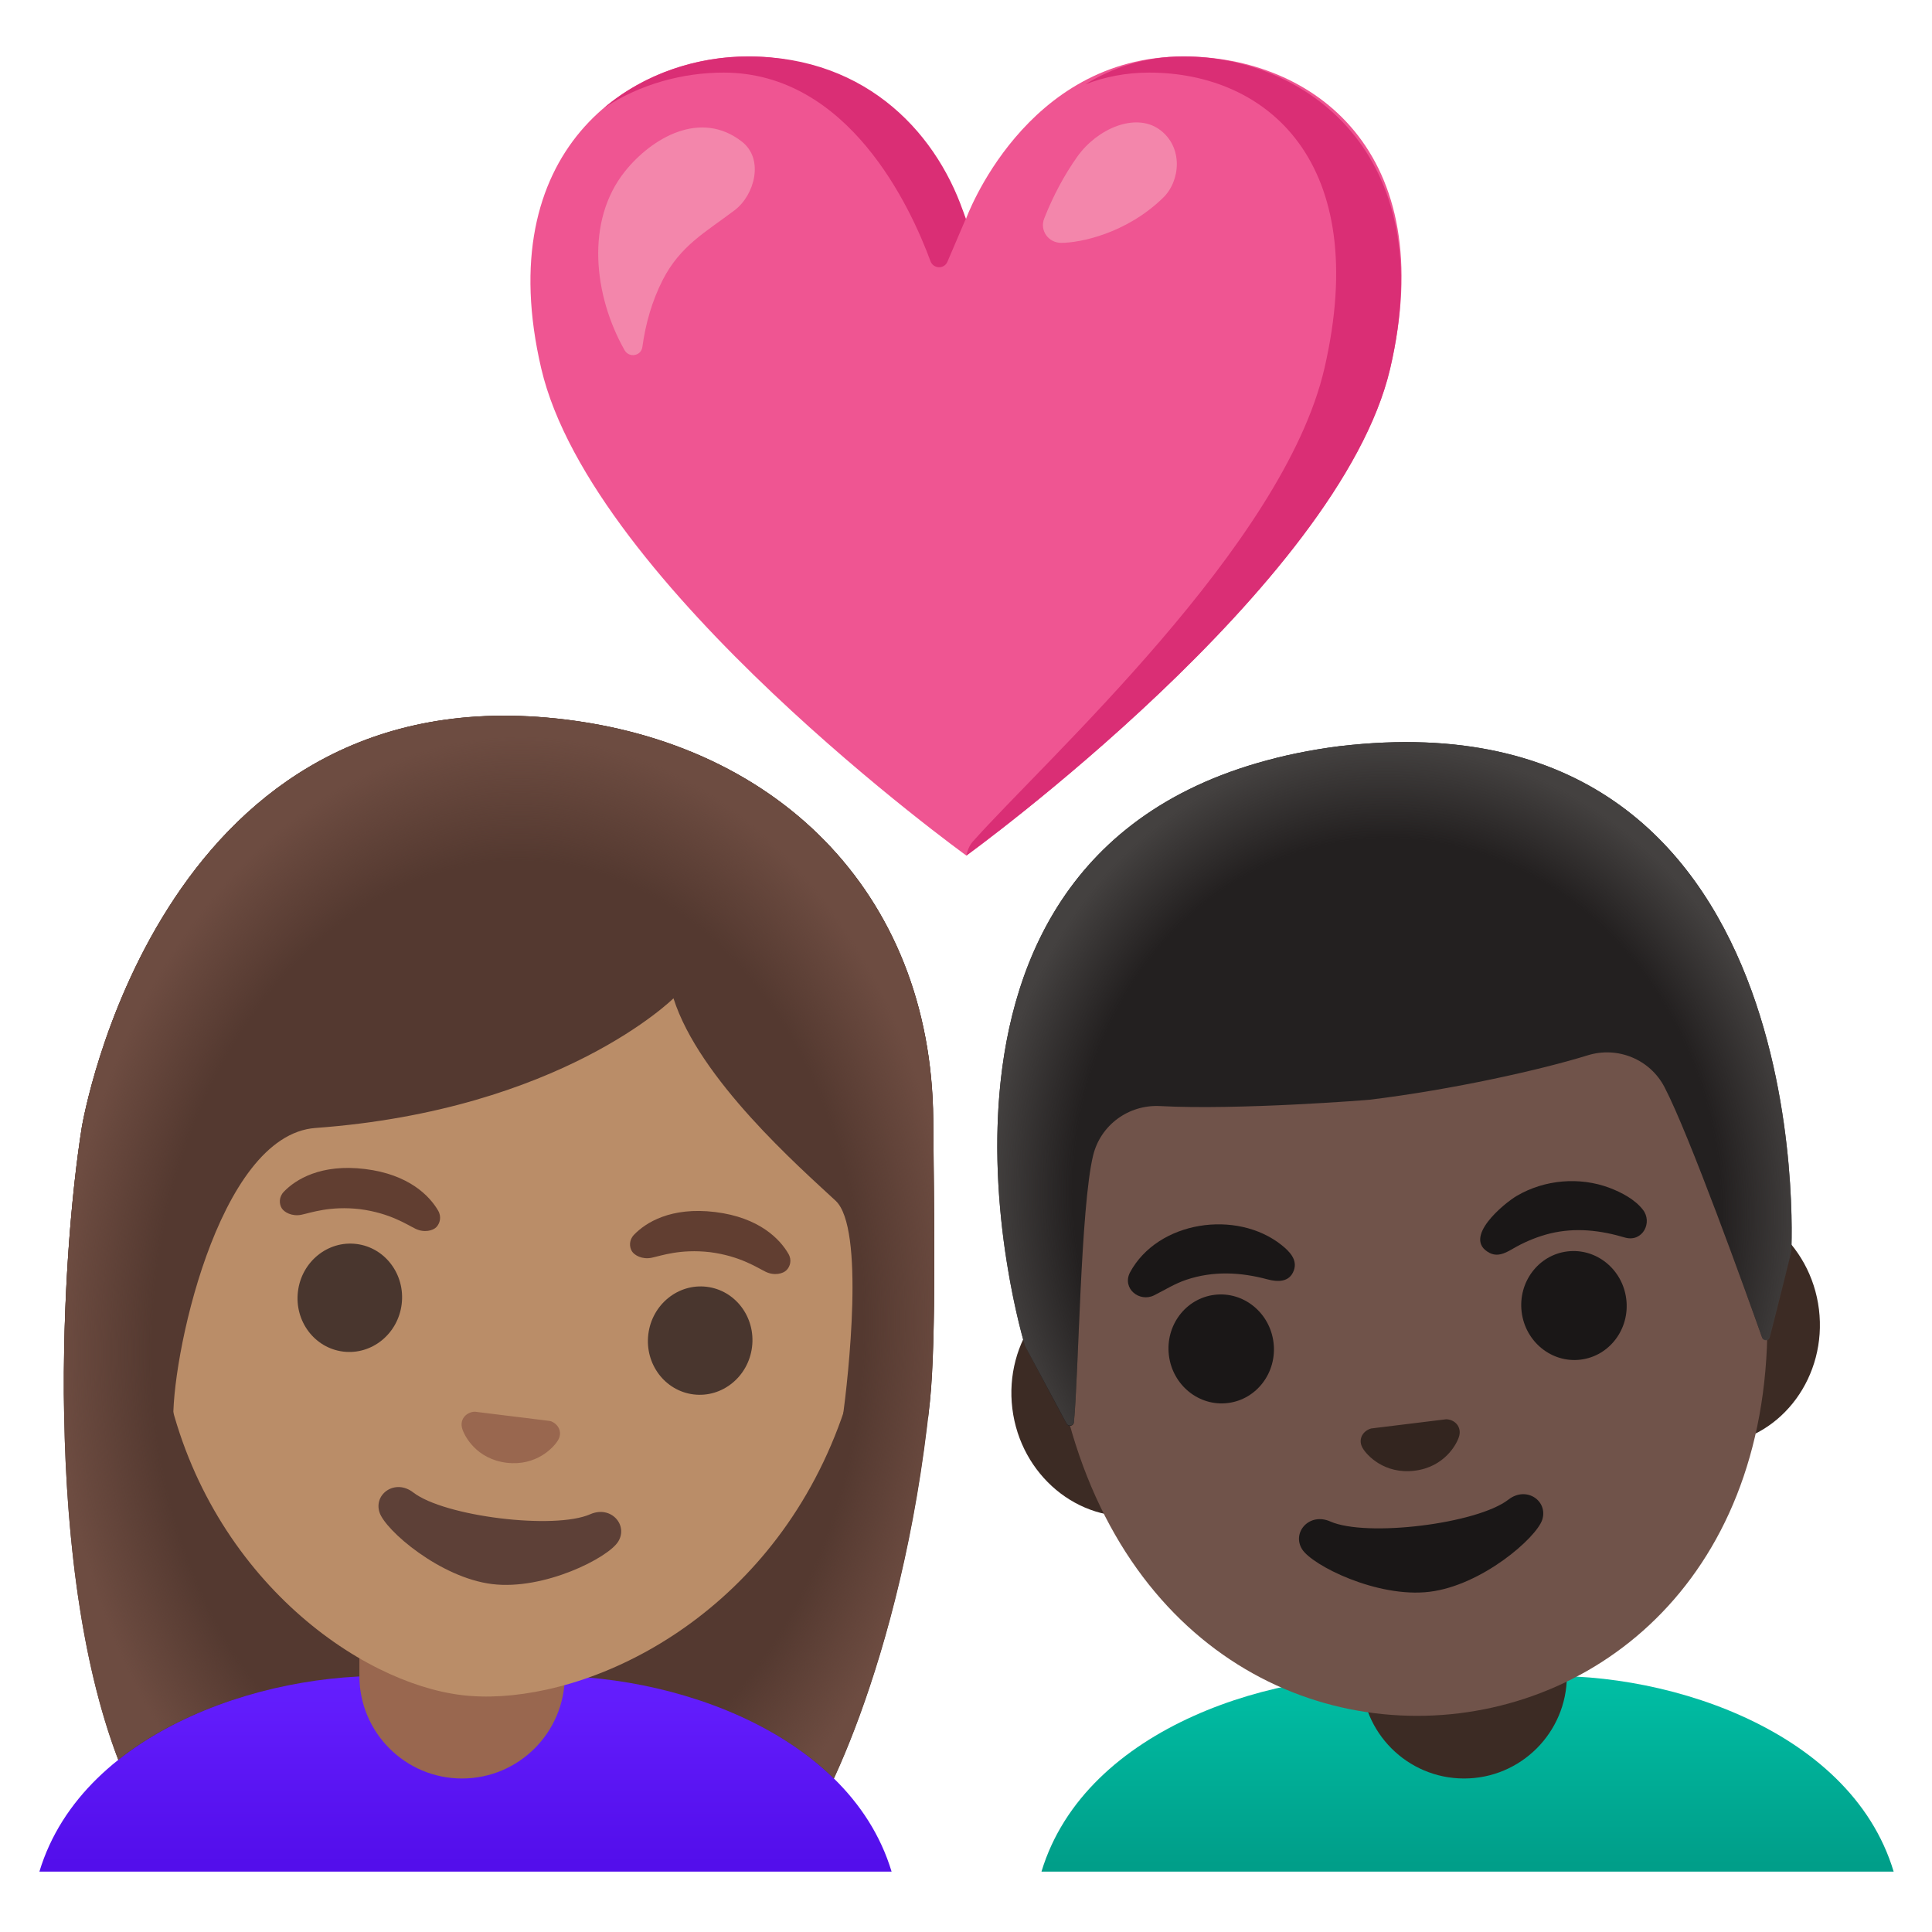 <?xml version="1.0" encoding="utf-8"?>
<!-- Generator: Adobe Illustrator 24.1.2, SVG Export Plug-In . SVG Version: 6.00 Build 0)  -->
<!-- Copyright 2013 Google, Inc. All Rights Reserved. Licensed under the Apache License, Version 2.0 -->
<svg version="1.1" id="Layer_1" xmlns="http://www.w3.org/2000/svg" xmlns:xlink="http://www.w3.org/1999/xlink" x="0px" y="0px"
	 viewBox="0 0 128 128" style="enable-background:new 0 0 128 128;" xml:space="preserve">
<g>
	<path style="fill:#EF5592;" d="M78.41,3.74C67.87,3.74,64,14.5,64,14.5S60.18,3.74,49.57,3.74c-7.97,0-17.07,6.32-13.71,20.68
		c3.36,14.36,28.16,32.26,28.16,32.26s24.72-17.9,28.08-32.26C95.46,10.06,87.02,3.74,78.41,3.74z"/>
	<g>
		<path style="fill:#DA2E75;" d="M47.94,4.81c8.27,0,12.38,8.89,13.71,12.5c0.19,0.51,0.91,0.53,1.12,0.03l1.21-2.83
			c-1.71-5.45-6.4-10.77-14.41-10.77c-3.32,0-6.82,1.1-9.55,3.41C42.42,5.56,45.25,4.81,47.94,4.81z"/>
		<path style="fill:#DA2E75;" d="M78.41,3.74c-2.55,0-4.7,0.74-6.51,1.85c1.27-0.49,2.68-0.78,4.23-0.78
			c7.8,0,14.77,5.91,11.62,19.58c-2.7,11.73-18.5,25.96-23.32,31.39c-0.31,0.35-0.41,0.91-0.41,0.91s24.72-17.9,28.08-32.26
			C95.46,10.06,86.38,3.74,78.41,3.74z"/>
	</g>
	<g>
		<g>
			<g>
				<path style="fill:#F386AB;" d="M41.4,11.36c1.8-2.25,5.03-4.11,7.76-1.97c1.48,1.16,0.83,3.54-0.49,4.54
					c-1.93,1.46-3.6,2.34-4.77,4.63c-0.7,1.38-1.13,2.88-1.34,4.42c-0.08,0.61-0.88,0.75-1.18,0.22
					C39.34,19.6,38.77,14.65,41.4,11.36z"/>
			</g>
		</g>
	</g>
	<path style="fill:#F386AB;" d="M70.31,16.09c-0.85,0-1.44-0.82-1.13-1.61c0.57-1.45,1.31-2.86,2.2-4.11
		c1.32-1.85,3.82-2.92,5.41-1.81c1.63,1.15,1.42,3.43,0.27,4.54C74.61,15.49,71.53,16.09,70.31,16.09z"/>
</g>
<g>
	<linearGradient id="SVGID_1_" gradientUnits="userSpaceOnUse" x1="97.236" y1="123.518" x2="97.236" y2="110.865">
		<stop  offset="0" style="stop-color:#009E89"/>
		<stop  offset="1" style="stop-color:#00BFA5"/>
	</linearGradient>
	<path style="fill:url(#SVGID_1_);" d="M101,111.11h-3.76h-3.76C84.78,110.45,71.91,114.36,69,124h28.23h28.23
		C122.57,114.36,109.69,110.45,101,111.11z"/>
	<path id="neck" style="fill:#3C2B24;" d="M97,117.83L97,117.83c-3.76,0-6.8-3.05-6.8-6.8v-4.54h13.61v4.54
		C103.8,114.79,100.75,117.83,97,117.83z"/>
	<g id="face_121_">
		<g id="ears_152_">
			<path style="fill:#3C2B24;" d="M112,79.66l-5.18,0.64l-28.03,3.44l-5.18,0.64c-4.14,0.51-7.08,4.53-6.54,8.94
				c0.54,4.41,4.37,7.6,8.51,7.09l5.18-0.64l28.03-3.44l5.18-0.64c4.14-0.51,7.08-4.53,6.54-8.94
				C119.97,82.35,116.14,79.16,112,79.66z"/>
		</g>
		<g id="head_344_">
			<path style="fill:#70534A;" d="M89.33,53.67L89.33,53.67L89.33,53.67c-12.22,1.5-21.94,15.96-19.63,34.77
				c2.3,18.71,15.09,26.52,26.97,25.07c11.88-1.46,22.4-12.14,20.11-30.85C114.47,63.85,101.55,52.17,89.33,53.67z"/>
		</g>
		<g id="eyebrows_174_">
			<path style="fill:#1A1717;" d="M74.86,84.31c1.85-3.44,7.08-4.19,10.05-1.82c0.51,0.41,1.07,0.96,0.81,1.68
				c-0.29,0.8-1.08,0.77-1.75,0.59c-1.79-0.48-3.59-0.57-5.38,0.03c-0.77,0.26-1.41,0.67-2.13,1.03
				C75.49,86.3,74.33,85.37,74.86,84.31z"/>
			<path style="fill:#1A1717;" d="M107.69,82c-1.65-0.49-3.28-0.69-4.99-0.28c-0.77,0.19-1.52,0.49-2.22,0.87
				c-0.55,0.3-1.14,0.75-1.79,0.42c-1.86-0.97,0.95-3.28,1.8-3.78c1.84-1.08,4.16-1.28,6.15-0.53c0.79,0.3,1.67,0.76,2.2,1.44
				C109.51,80.98,108.83,82.3,107.69,82z"/>
		</g>
		<g id="eyes_171_">
			
				<ellipse transform="matrix(0.993 -0.122 0.122 0.993 -10.285 10.52)" style="fill:#1A1717;" cx="80.86" cy="89.34" rx="3.49" ry="3.61"/>
			
				<ellipse transform="matrix(0.993 -0.122 0.122 0.993 -9.761 13.345)" style="fill:#1A1717;" cx="104.22" cy="86.47" rx="3.49" ry="3.61"/>
		</g>
		<path id="nose_173_" style="fill:#33251F;" d="M96.04,94.06c-0.08-0.02-0.16-0.03-0.23-0.03l-4.97,0.61
			c-0.07,0.02-0.15,0.05-0.22,0.09c-0.43,0.24-0.62,0.73-0.34,1.21c0.27,0.47,1.43,1.74,3.43,1.5c1.99-0.24,2.81-1.76,2.96-2.28
			C96.82,94.63,96.52,94.19,96.04,94.06z"/>
		<path id="mouth_99_" style="fill:#1A1717;" d="M99.94,99.35c-2.07,1.61-9.41,2.51-11.81,1.45c-1.38-0.61-2.55,0.72-1.87,1.83
			c0.66,1.08,4.99,3.25,8.45,2.83c3.46-0.42,7.08-3.57,7.47-4.78C102.57,99.44,101.13,98.43,99.94,99.35z"/>
	</g>
	<g id="hair">
		<path id="hair_588_" style="fill:#232020;" d="M88.81,49.43L88.81,49.43c0,0-0.01,0-0.01,0c0,0-0.01,0-0.01,0l0,0
			C56.9,53.53,67.91,89.17,67.91,89.17s1.89,3.58,2.75,5.16c0.12,0.23,0.47,0.16,0.49-0.1c0.31-3.13,0.44-14.24,1.27-17.67
			c0.49-2.03,2.36-3.39,4.44-3.28c5.19,0.28,13.86-0.41,13.88-0.42c5.5-0.67,11.38-1.99,14.44-2.94c1.99-0.62,4.14,0.26,5.1,2.11
			c1.63,3.12,5.39,13.57,6.46,16.57c0.09,0.25,0.44,0.23,0.5-0.03l1.43-5.64C118.68,82.93,120.74,45.69,88.81,49.43z"/>
		
			<radialGradient id="hairHighlights_2_" cx="117.789" cy="8.938" r="26.951" gradientTransform="matrix(0.993 -0.122 0.138 1.12 -25.63 84.027)" gradientUnits="userSpaceOnUse">
			<stop  offset="0.794" style="stop-color:#444140;stop-opacity:0"/>
			<stop  offset="1" style="stop-color:#444140"/>
		</radialGradient>
		<path id="hairHighlights" style="fill:url(#hairHighlights_2_);" d="M118.68,82.93c0,0,2.06-37.25-29.87-33.5l0,0
			c0,0-0.01,0-0.01,0l0,0c0,0-0.01,0-0.01,0l0,0c-0.5,0.06-0.98,0.13-1.46,0.21c-0.95,0.16-1.85,0.34-2.72,0.56
			c-0.01,0-0.02,0-0.03,0.01c-0.06,0.02-0.12,0.03-0.18,0.05c-26.45,6.68-16.49,38.91-16.49,38.91l2.75,5.13
			c0.12,0.23,0.46,0.16,0.49-0.1c0.31-3.16,0.44-14.22,1.27-17.65c0.49-2.03,2.36-3.4,4.44-3.28c3.2,0.18,8.26,0.27,13.76-0.4
			c0.02,0,1.03-0.01,1.05-0.01c0.02,0,0.04,0,0.06-0.01c5.5-0.67,10.39-1.99,13.45-2.94c1.99-0.62,4.14,0.26,5.1,2.11
			c1.64,3.14,5.42,13.66,6.47,16.61c0.09,0.24,0.43,0.23,0.5-0.02C117.7,86.88,118.68,82.93,118.68,82.93z"/>
	</g>
</g>
<g>
	<g id="hair_4_">
		<path id="hair_3_" style="fill:#543930;" d="M5.43,74.62c0.06-0.26,4.95-29.34,30.8-27.08c15.04,1.31,25.48,11.52,25.6,26.61
			c0.04,5.32,0.22,14.51-0.22,18.69c-1.83,17.58-7.74,28.43-8.53,28.63c-4.16,1.02-41.34,3.35-44.09-2.23
			C2.65,106.44,3.99,83.56,5.43,74.62z"/>
	</g>
	
		<linearGradient id="SVGID_2_" gradientUnits="userSpaceOnUse" x1="1210.798" y1="123.518" x2="1210.798" y2="110.865" gradientTransform="matrix(-1 0 0 1 1241.643 0)">
		<stop  offset="0" style="stop-color:#530EEB"/>
		<stop  offset="1" style="stop-color:#651FFF"/>
	</linearGradient>
	<path style="fill:url(#SVGID_2_);" d="M27.08,111.11h3.76h3.76c8.69-0.66,21.56,3.24,24.47,12.89H30.85H2.61
		C5.52,114.36,18.39,110.45,27.08,111.11z"/>
	<path id="neck_1_" style="fill:#99674F;" d="M30.61,117.83L30.61,117.83c-3.76,0-6.8-3.05-6.8-6.8v-4.54h13.61v4.54
		C37.41,114.79,34.36,117.83,30.61,117.83z"/>
	<g id="face_126_">
		<g id="head_358_">
			<path style="fill:#BA8D68;" d="M37.51,55.63L37.51,55.63L37.51,55.63C25.36,54.14,13,61.79,10.64,80.95
				c-1.89,15.39,6.52,25.66,14.46,29.61c1.89,0.94,3.76,1.53,5.45,1.74c1.68,0.21,3.62,0.09,5.67-0.36
				c8.66-1.9,19.33-9.84,21.23-25.25C59.8,67.53,49.66,57.12,37.51,55.63z"/>
		</g>
		<path id="nose_178_" style="fill:#99674F;" d="M36.63,94.22c-0.07-0.04-0.14-0.07-0.22-0.08l-4.94-0.61
			c-0.08,0-0.15,0.01-0.23,0.03c-0.47,0.13-0.77,0.56-0.62,1.08c0.15,0.52,0.96,2.03,2.94,2.27c1.98,0.24,3.13-1.02,3.41-1.49
			C37.25,94.95,37.06,94.46,36.63,94.22z"/>
		<g id="eyebrows_179_">
			<path style="fill:#613E31;" d="M29.03,80.21c-0.55-0.95-1.91-2.4-4.85-2.76s-4.61,0.71-5.37,1.5c-0.34,0.35-0.32,0.8-0.15,1.09
				c0.16,0.27,0.68,0.57,1.31,0.44c0.63-0.13,1.89-0.6,3.88-0.37c1.99,0.26,3.1,1.02,3.68,1.3c0.58,0.28,1.16,0.12,1.38-0.11
				C29.14,81.06,29.27,80.63,29.03,80.21z"/>
			<path style="fill:#613E31;" d="M52.23,83.06c-0.55-0.95-1.91-2.4-4.85-2.76s-4.61,0.71-5.37,1.5c-0.34,0.35-0.32,0.8-0.15,1.09
				c0.16,0.27,0.68,0.57,1.31,0.44c0.63-0.13,1.89-0.6,3.88-0.37c1.99,0.26,3.1,1.02,3.68,1.3c0.58,0.28,1.16,0.12,1.38-0.11
				C52.35,83.91,52.48,83.48,52.23,83.06z"/>
		</g>
		<g id="eyes_176_">
			
				<ellipse transform="matrix(0.122 -0.993 0.993 0.122 -47.473 123.997)" style="fill:#49362E;" cx="46.34" cy="88.83" rx="3.59" ry="3.46"/>
			
				<ellipse transform="matrix(0.122 -0.993 0.993 0.122 -65.024 98.46)" style="fill:#49362E;" cx="23.13" cy="85.98" rx="3.59" ry="3.46"/>
		</g>
		<path id="mouth_104_" style="fill:#5D4037;" d="M39.11,100.32c-2.39,1.05-9.67,0.15-11.73-1.44c-1.18-0.92-2.63,0.08-2.24,1.31
			c0.38,1.2,4.03,4.34,7.47,4.76c3.44,0.42,7.69-1.74,8.35-2.82C41.63,101.04,40.48,99.72,39.11,100.32z"/>
	</g>
	<g id="hair_1_">
		<path id="hair_2_" style="fill:#543930;" d="M36.22,47.55C10.37,45.29,5.49,74.36,5.43,74.62c-0.67,4.18-1.32,11.4-1.18,19.21
			l7.24,0.51c-0.22-3.96,2.88-19.14,9.42-19.61c16.27-1.19,23.71-8.59,23.71-8.59c1.7,5.36,8.36,11.2,10.74,13.41
			c1.95,1.81,0.84,11.69,0.47,14.4h5.66c0.04-0.36,0.08-0.72,0.12-1.09c0.43-4.18,0.26-13.37,0.22-18.69
			C61.7,59.06,51.26,48.86,36.22,47.55z"/>
		
			<radialGradient id="hairHighlights_3_" cx="33.662" cy="88.578" r="30.737" gradientTransform="matrix(0.999 0.05 -0.067 1.339 5.939 -31.722)" gradientUnits="userSpaceOnUse">
			<stop  offset="0.765" style="stop-color:#6D4C41;stop-opacity:0"/>
			<stop  offset="0.966" style="stop-color:#6D4C41"/>
		</radialGradient>
		<path id="hairHighlights_1_" style="fill:url(#hairHighlights_3_);" d="M61.82,74.15c-0.12-15.09-10.56-25.29-25.6-26.61
			C10.37,45.29,5.49,74.36,5.43,74.62c-1.34,8.35-2.6,28.87,2.4,41.97c5.33-4.24,13.28-5.94,19.25-5.48h3.76h3.76
			c6.52-0.5,15.39,1.57,20.64,6.71c2.12-4.59,5.14-13.29,6.35-24.98C62.04,88.67,61.86,79.47,61.82,74.15z"/>
	</g>
</g>
</svg>
